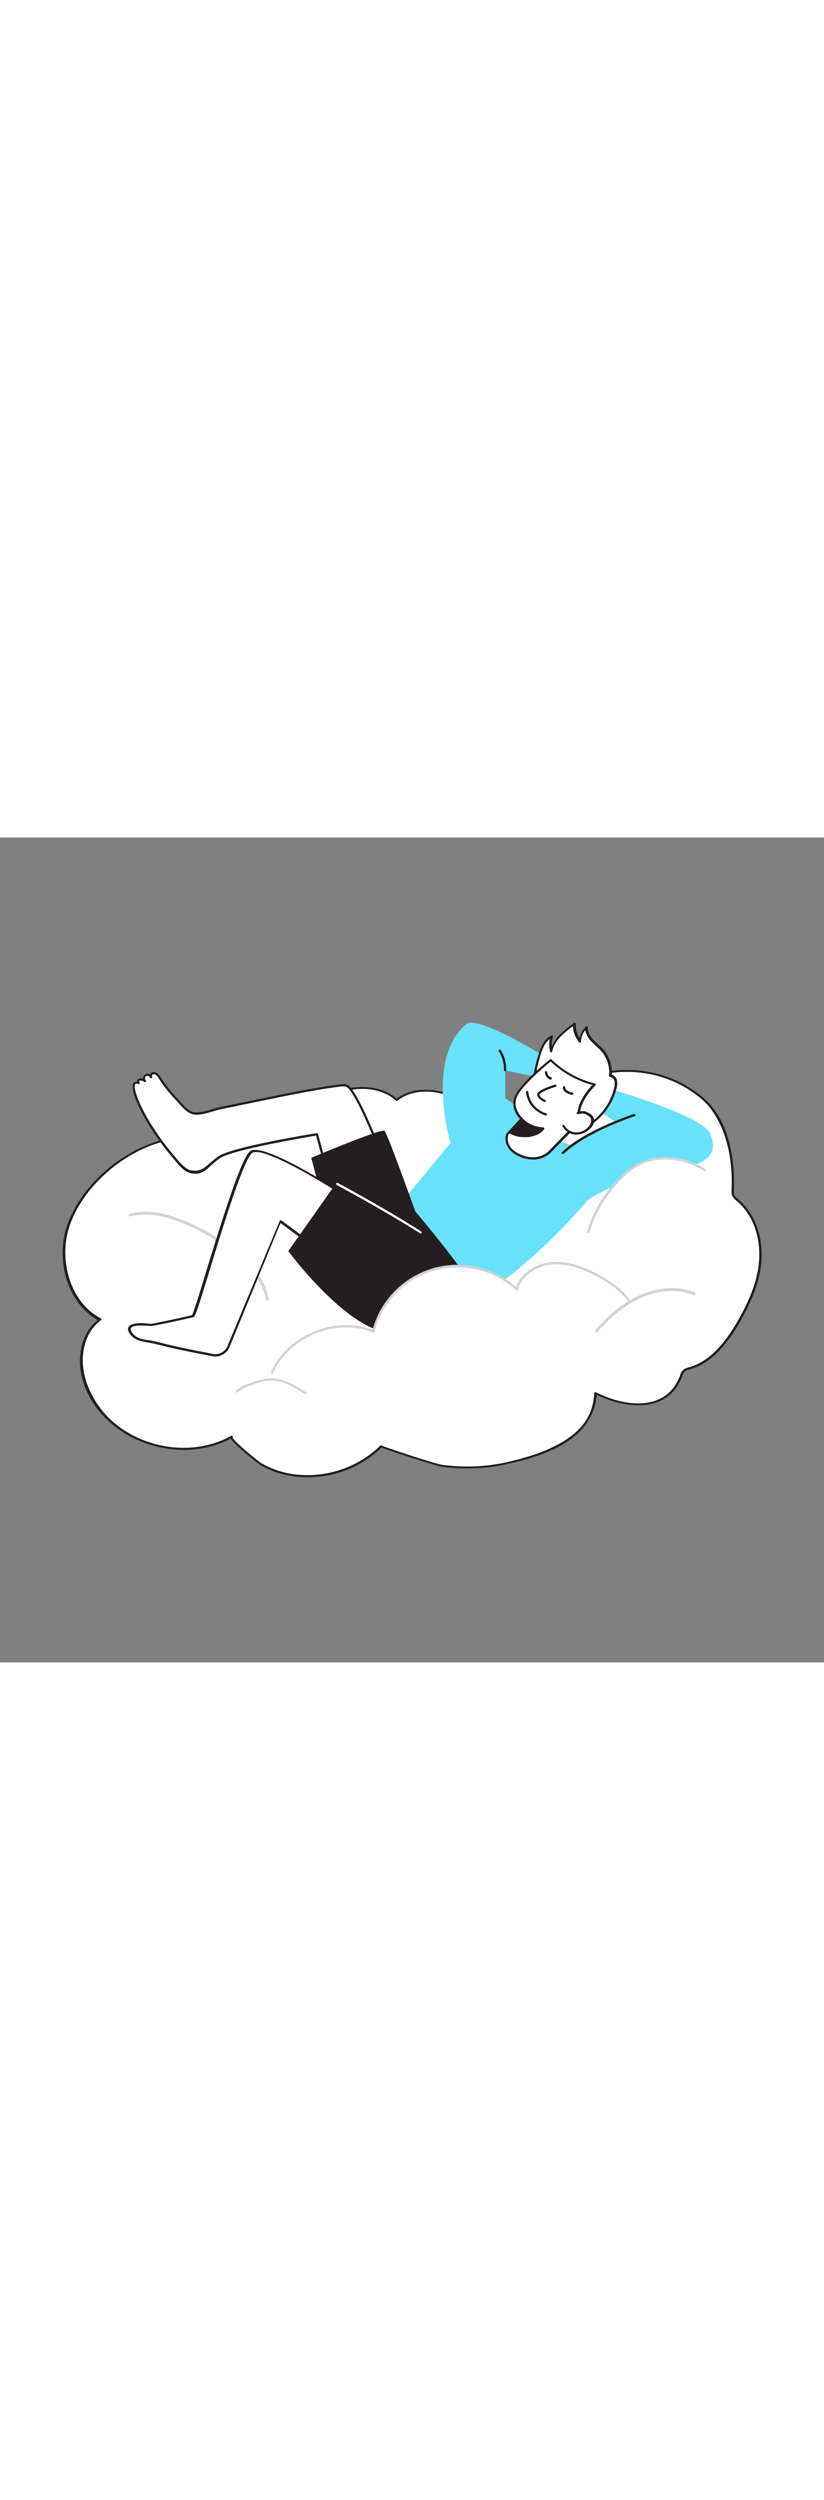 <svg version="1.1" id="Layer_1" xmlns="http://www.w3.org/2000/svg" xmlns:xlink="http://www.w3.org/1999/xlink" x="0px" y="0px" viewBox="0 0 500 500" style="width: 165px;" xml:space="preserve" data-imageid="dream-1-2" imageName="Dream 1" class="illustrations_image">
<rect x="0" y="0" width="500" height="500" fill="#808080" stroke="none"/>
<style type="text/css">
	.st0_dream-1-2{fill:#FFFFFF;}
	.st1_dream-1-2{fill:#231F20;}
	.st2_dream-1-2{fill:#D1D3D4;}
	.st3_dream-1-2{fill:#68E1FD;}
</style>
<g id="Cloud_dream-1-2">
	<path class="st0_dream-1-2" d="M311.4,177.2c9.1-5.9,22.4-21.6,29.5-25.4c27.5-14.7,61-14.2,85.4,6.6c14.9,12.7,19.2,36.7,18.3,55.4&#10;&#9;&#9;c-0.1,1.1,0,2.2,0.3,3.3c0.5,1,1.3,1.8,2.2,2.5c12.4,10.3,16.1,27.1,13.4,42.7c-1.8,10.4-6.2,20.2-11.3,29.4&#10;&#9;&#9;c-6.8,12.2-17,26.5-31.4,30.2c-0.8,0.2-1.6,0.4-2.3,0.8c-1.3,0.9-1.9,2.5-2.4,4c-8.8,22.5-34.1,19-51.7,10.1&#10;&#9;&#9;c-1.8,27.8-30.6,37.1-53,42.2c-13.2,3-26.9,3.6-40.3,1.7c-3.6-0.5-37.1-11.5-36.8-11.8c-12.7,12.8-31.3,19.2-49.2,18&#10;&#9;&#9;c-8.4-0.6-16.5-3-23.8-7.2c-1.7-1-19.6-15.4-17.6-16.5c-28.8,16.2-69.8,4.4-85.7-24.6c-8.2-15-8.4-36.6,5.7-46.3&#10;&#9;&#9;c-18.5-9.8-25.8-34.4-20-54.5c7-24.6,31.2-45.8,55.3-53.1s53.1-16.8,78.3-9.6c9.5-8.1,19.3-16.4,31.1-20.6s26.1-3.6,35.4,4.8&#10;&#9;&#9;c8.6-6.8,20.9-6.9,31.2-3.2c9.6,3.5,25.4,23.7,34,23.5C307.3,179.5,309.2,178.6,311.4,177.2z"/>
	<path class="st1_dream-1-2" d="M186.6,387.8c-1.5,0-3.1-0.1-4.6-0.2c-8.5-0.6-16.7-3-24.1-7.3c-0.8-0.5-15.6-11.9-17.9-16&#10;&#9;&#9;c-13.8,7.4-30.9,8.9-47.3,4.2C75.9,363.8,61.9,353,54.3,339c-10.4-19.1-5.7-38.3,5-46.5c-18.9-10.8-24.8-36.1-19.4-54.8&#10;&#9;&#9;c6.7-23.3,30.1-45.8,55.8-53.6l3.1-1c23.9-7.3,51-15.5,75.3-8.8c8.9-7.6,19.1-16.2,31-20.5c13.1-4.7,27-2.9,35.6,4.5&#10;&#9;&#9;c9.5-7.1,22.4-6.2,31.4-3c4.4,1.6,9.9,6.4,15.6,11.5c6.6,5.9,13.5,12,18,12h0.1c1.3,0,3.1-0.8,5.3-2.2l0,0c4.4-2.9,9.8-8.1,15-13.1&#10;&#9;&#9;c5.5-5.3,10.8-10.3,14.5-12.3c29.8-15.8,62.8-13.3,86.2,6.6c18.9,16.1,19,46.9,18.5,56c-0.1,1,0,2,0.3,3c0.5,0.9,1.2,1.6,2,2.2&#10;&#9;&#9;c11.6,9.7,16.7,25.9,13.7,43.4c-1.5,9-5.2,18.4-11.4,29.6c-9.7,17.5-20.1,27.5-31.8,30.5l-0.2,0c-0.7,0.1-1.3,0.4-1.9,0.7&#10;&#9;&#9;c-1,0.9-1.7,2-2,3.2l-0.1,0.4c-3,7.6-8,12.8-14.9,15.4c-9.7,3.7-23.5,2.1-36.9-4.4c-2.4,26.8-29.8,36.4-53.5,41.8&#10;&#9;&#9;c-13.3,3-27,3.6-40.5,1.8c-1.9-0.3-11.5-3.2-19.8-5.9c-11.4-3.7-15.4-5.1-16.8-5.8C219.8,381.3,203.4,387.8,186.6,387.8z&#10;&#9;&#9; M141.1,363.7c0.9,2.3,15.4,14.3,17.4,15.5c7.2,4.1,15.2,6.6,23.5,7.1c18.1,1.3,36.3-5.3,48.7-17.7l0,0c0.3-0.3,0.7-0.3,1,0&#10;&#9;&#9;c2.2,1.1,32.9,11.2,36.4,11.6c13.3,1.8,26.9,1.3,40-1.7c44.8-10.2,51.6-27.6,52.5-41.6c0-0.2,0.2-0.4,0.4-0.6&#10;&#9;&#9;c0.2-0.1,0.5-0.1,0.7,0c13.4,6.7,27.1,8.5,36.7,4.8c6.5-2.5,11.3-7.4,14.1-14.6l0.1-0.4c0.4-1.5,1.3-2.9,2.6-3.9&#10;&#9;&#9;c0.7-0.4,1.5-0.7,2.3-0.9l0.2-0.1c11.3-2.9,21.4-12.7,30.9-29.9c6.2-11.1,9.8-20.4,11.3-29.2c2.9-17-2-32.8-13.2-42.1&#10;&#9;&#9;c-1-0.7-1.8-1.7-2.4-2.8c-0.4-1.1-0.5-2.3-0.4-3.5c1.3-28.1-8.4-46.8-18-55c-23-19.6-55.4-22-84.6-6.5c-3.5,1.9-8.7,6.8-14.2,12.1&#10;&#9;&#9;c-5.3,5.1-10.7,10.3-15.2,13.2l0,0c-2.4,1.6-4.4,2.4-6,2.4h-0.1c-5,0-11.8-6-19-12.3c-5.4-4.8-11-9.7-15.1-11.2&#10;&#9;&#9;c-8.8-3.2-21.4-4-30.5,3.1c-0.3,0.2-0.6,0.2-0.9,0c-8.2-7.4-21.8-9.2-34.7-4.6c-11.8,4.2-21.9,12.9-30.8,20.5&#10;&#9;&#9;c-0.2,0.2-0.4,0.2-0.6,0.1c-24-6.9-51,1.4-74.8,8.6l-3.1,1c-25.2,7.7-48.3,29.8-54.8,52.7c-5.3,18.5,0.6,43.6,19.7,53.7&#10;&#9;&#9;c0.3,0.2,0.5,0.6,0.3,0.9c0,0.1-0.1,0.1-0.2,0.2c-10.8,7.5-15.7,26.5-5.4,45.4C63,352,76.6,362.6,93,367.3s33.6,3,47.2-4.6&#10;&#9;&#9;c0.3-0.2,0.8-0.1,0.9,0.3C141.3,363.2,141.3,363.5,141.1,363.7z"/>
	<path class="st2_dream-1-2" d="M162.2,280.7c-0.4,0-0.8-0.3-0.9-0.8c-1.3-8-6.4-15.8-15.3-24c-11.2-10.2-24.3-18.2-38.5-23.4&#10;&#9;&#9;c-11.3-4.1-20.6-5-28.3-2.8c-0.5,0.1-1-0.2-1.1-0.6c-0.1-0.5,0.1-1,0.6-1.1c0,0,0,0,0,0c8.1-2.3,17.8-1.4,29.4,2.8&#10;&#9;&#9;c14.5,5.3,27.8,13.3,39.1,23.7c9.3,8.5,14.5,16.7,15.9,25.1c0.1,0.5-0.3,1-0.8,1.1L162.2,280.7z"/>
	<path class="st2_dream-1-2" d="M362,299.9c-0.5,0-0.9-0.4-0.9-0.9c0-0.2,0.1-0.5,0.2-0.6c8.9-10,17.7-16.8,26.7-20.9&#10;&#9;&#9;c11.3-5.1,23.6-5.8,33.5-1.9c0.5,0.2,0.7,0.8,0.4,1.2c-0.2,0.4-0.7,0.6-1.1,0.5c-9.5-3.7-21.2-3.1-32.1,1.8&#10;&#9;&#9;c-8.8,4-17.3,10.7-26.1,20.4C362.5,299.7,362.3,299.9,362,299.9z"/>
	<path class="st0_dream-1-2" d="M143.8,335.7c2.3-2.4,5.6-3.5,8.8-4.6c3.6-1.3,7.3-2.5,11.2-2.7c7.9-0.3,15.2,4.2,21.9,8.4"/>
	<path class="st2_dream-1-2" d="M185.6,337.6c-0.1,0-0.3,0-0.4-0.1c-7.4-4.7-14-8.6-21.4-8.3c-3.8,0.1-7.4,1.4-11,2.6c-2.9,1-6.2,2.1-8.5,4.5&#10;&#9;&#9;c-0.3,0.3-0.7,0.3-1,0s-0.3-0.7,0-1c2.5-2.5,6-3.7,9-4.8c3.6-1.2,7.4-2.6,11.4-2.7c7.8-0.3,14.7,3.7,22.3,8.6&#10;&#9;&#9;c0.3,0.2,0.4,0.6,0.2,0.9C186,337.4,185.8,337.5,185.6,337.6L185.6,337.6z"/>
</g>
<g id="Character_dream-1-2">
	<path class="st0_dream-1-2" d="M196.7,196.1l-4.3-15.9c0,0-51.8,8.4-59.6,14.1s-9.5,10.1-17.5,8.4h-0.1c-3.8-1.3-6.9-5.4-9.4-8.3&#10;&#9;&#9;c-4.5-5.3-8.8-10.9-12.6-16.8c-3.4-5.1-6.4-10.5-8.9-16.1c-0.8-1.6-6.5-14.7,0-12.4c-1.9-2.7,2.4-2.7,3.8-1.3&#10;&#9;&#9;c-0.9-0.9-0.8-2.3,0.1-3.2c0.9-0.9,2.3-0.8,3.2,0.1c0.2,0.2,0.4,0.5,0.5,0.8c-0.5-0.8-0.2-1.8,0.6-2.2c0.1,0,0.1-0.1,0.2-0.1&#10;&#9;&#9;c0.9-0.3,1.9-0.1,2.6,0.5c0.7,0.6,1.3,1.4,1.8,2.2c2.9,4.5,6.3,8.8,10,12.6c2.7,2.8,6.2,7.6,10.1,8.7c4.5,1.2,12.5-2.1,16.9-3&#10;&#9;&#9;c7.2-1.5,14.3-3,21.5-4.5c11.9-2.4,23.7-4.9,35.7-7c4.4-0.8,8.8-1.5,13.2-2c1.8-0.2,4.8-0.9,6.5,0c5.6,2.8,18.7,36.3,18.7,36.3"/>
	<path class="st1_dream-1-2" d="M118.5,203.8c-1.1,0-2.2-0.1-3.3-0.4l-0.2-0.1c-3.5-1.1-6.4-4.6-8.7-7.4l-1-1.2c-4.6-5.3-8.8-10.9-12.7-16.8&#10;&#9;&#9;c-3.4-5.2-6.4-10.6-9-16.2c-1.1-2.4-4.6-10.5-2.4-13c0.5-0.5,1.2-0.8,1.9-0.7c-0.1-0.6,0.1-1.1,0.6-1.5c0.9-0.6,2.1-0.7,3.1-0.3&#10;&#9;&#9;c0-0.1,0-0.3,0-0.4c0.1-1.5,1.5-2.7,3-2.6c0.3,0,0.5,0.1,0.8,0.2c0.2,0.1,0.3,0.1,0.4,0.2c0.2-0.5,0.7-1,1.2-1.2&#10;&#9;&#9;c1.1-0.4,2.4-0.2,3.3,0.6c0.7,0.6,1.4,1.4,1.9,2.3c2.9,4.5,6.3,8.8,10,12.6c0.6,0.6,1.2,1.3,1.8,2c2.4,2.7,5,5.7,7.9,6.5&#10;&#9;&#9;s8-0.6,12-1.8c1.7-0.5,3.2-1,4.5-1.2c4.2-0.9,8.4-1.8,12.7-2.6l8.8-1.8c11.6-2.4,23.6-4.9,35.7-7c4.1-0.7,8.7-1.5,13.2-2l1.2-0.2&#10;&#9;&#9;c1.9-0.3,4.2-0.6,5.7,0.2c5.6,2.8,17.7,33.2,19.1,36.7c0.1,0.4,0,0.8-0.4,0.9c-0.4,0.1-0.8,0-0.9-0.4l0,0c-3.6-9.3-14-33.8-18.4-36&#10;&#9;&#9;c-1.2-0.6-3.2-0.3-4.9-0.1c-0.4,0.1-0.9,0.1-1.2,0.2c-4.5,0.5-9.1,1.3-13.1,2c-12.1,2.1-24,4.6-35.6,7l-8.8,1.8&#10;&#9;&#9;c-4.2,0.9-8.5,1.8-12.7,2.6c-1.2,0.2-2.8,0.7-4.4,1.2c-4.4,1.3-9.4,2.8-12.8,1.8s-6.1-4.1-8.6-6.9c-0.6-0.7-1.2-1.4-1.8-2&#10;&#9;&#9;c-3.8-3.9-7.2-8.2-10.1-12.8c-0.4-0.8-1-1.4-1.6-2c-0.5-0.5-1.3-0.6-1.9-0.4c-0.3,0.1-0.5,0.4-0.6,0.7c0,0.1,0,0.2,0,0.3&#10;&#9;&#9;c0.1,0.1,0.1,0.3,0.2,0.4c0.1,0.4-0.1,0.8-0.5,0.9c-0.3,0.1-0.6,0-0.8-0.2c-0.1-0.2-0.2-0.3-0.3-0.5c-0.2-0.3-0.5-0.5-0.8-0.6&#10;&#9;&#9;c-0.7-0.3-1.6,0-1.9,0.7c-0.1,0.2-0.1,0.3-0.1,0.5c-0.1,0.5,0.1,0.9,0.4,1.3c0.3,0.3,0.3,0.7,0,1c-0.3,0.3-0.7,0.3-1,0c0,0,0,0,0,0&#10;&#9;&#9;l0,0c-0.7-0.7-2.5-1-3-0.6c-0.2,0.2,0.2,0.8,0.3,0.9c0.2,0.2,0.2,0.6,0,0.8c-0.2,0.2-0.5,0.3-0.8,0.2c-0.6-0.2-1.4-0.4-1.8,0&#10;&#9;&#9;c-1.1,1.2,0.5,6.8,2.6,11.4c2.5,5.6,5.5,10.9,8.9,16c3.8,5.8,8,11.4,12.6,16.7l1,1.2c2.2,2.6,5,5.9,8.1,6.9c5.6,1.2,7.9-0.7,12-4.2&#10;&#9;&#9;c1.4-1.2,3-2.6,5-4c7.8-5.8,57.8-13.9,59.9-14.2c0.4-0.1,0.7,0.2,0.8,0.5l4.3,15.9c0.1,0.4-0.1,0.7-0.5,0.8c0,0,0,0,0,0&#10;&#9;&#9;c-0.4,0.1-0.8-0.1-0.9-0.5l-4.1-15.2c-5.9,1-51.6,8.6-58.7,13.9c-1.9,1.4-3.5,2.8-4.9,4C125,201.7,122.6,203.8,118.5,203.8z"/>
	<path class="st3_dream-1-2 targetColor" d="M331.3,181.5l15.2,4.9l26.9-13.9l-10-6.9l8-12.8c0,0,54.7,15.8,59.4,26.6c12.5,28.4-43.3,18-74.3,40.6&#10;&#9;&#9;c0,0-30.9,37.4-66.8,59.5c0,0-31.9-30.4-45.9-58.6l29.6-35.7c0,0-15.5-51,9.5-72c7.3-6.2,51.4,21.9,51.4,21.9l-10.7,9.6l-17-3.5&#10;&#9;&#9;V158C306.4,158,325.2,169.5,331.3,181.5z" style="fill: rgb(104, 225, 253);"/>
	<path class="st0_dream-1-2" d="M373.7,147.8c0-0.1,0-0.1,0-0.2c-0.3-1.6-1.6-2.8-3.2-3c0.5-5.8-1.4-11.5-5.3-15.9c-1.9-2.1-4.2-3.8-6.1-5.9&#10;&#9;&#9;s-3.4-4.8-3.1-7.7c-2.4,2.2-3.8,5.3-3.9,8.5c-2.4-3-3.6-6.7-3.5-10.6c-6,4.3-12.4,9.3-13.9,16.6c-0.9-2.9-0.9-6,0-8.9&#10;&#9;&#9;c-4.5,2.3-6.3,7.7-7.7,12.5c-1.1,3.4-1.9,6.9-2.4,10.4c-0.4,3.8,0.7,6.2,2,9.7c2.2,6,5.2,11.8,9.9,16.1c6,5.4,16.1,8.6,23,3.5&#10;&#9;&#9;c6.9-5.1,11.8-12.4,13.9-20.7C373.8,150.8,373.9,149.2,373.7,147.8z"/>
	<path class="st1_dream-1-2" d="M351.2,176.2c-5.7-0.2-11.1-2.4-15.2-6.3c-4.2-3.8-7.5-9.1-10.1-16.4l-0.4-1.1c-1.1-3-2-5.4-1.6-8.9&#10;&#9;&#9;c0.5-3.5,1.3-7,2.4-10.4l0.1-0.2c1.4-5,3.4-10.6,8.1-12.9c0.3-0.1,0.6-0.1,0.8,0.1c0.2,0.2,0.3,0.5,0.2,0.7&#10;&#9;&#9;c-0.6,1.9-0.8,3.9-0.6,5.9c2.3-5.8,7.6-10.1,13.4-14.3c0.2-0.1,0.5-0.1,0.7,0c0.2,0.1,0.4,0.4,0.4,0.6c-0.1,3,0.7,6,2.3,8.6&#10;&#9;&#9;c0.5-2.7,1.9-5.2,3.9-7.1c0.2-0.2,0.5-0.2,0.8-0.1c0.3,0.1,0.4,0.4,0.4,0.7c-0.3,3,1.7,5.8,2.9,7.1c0.9,1,1.9,2,3,2.9&#10;&#9;&#9;c1,0.9,2.1,1.9,3.1,3c3.8,4.3,5.8,10,5.5,15.7c1.6,0.5,2.8,1.8,3.1,3.4l0,0.2c0.3,1.6,0.2,3.2-0.3,4.8c-2.2,8.5-7.2,15.9-14.2,21.1&#10;&#9;&#9;C357.4,175.3,354.3,176.3,351.2,176.2z M333.5,122.2c-3.2,2.4-4.7,6.8-6,11.2v0.2c-1,3.3-1.8,6.7-2.3,10.1&#10;&#9;&#9;c-0.4,3.2,0.4,5.3,1.5,8.3l0.4,1.1c2.6,7,5.8,12.2,9.8,15.8c5.8,5.3,15.6,8.3,22.1,3.4c6.8-5,11.6-12.2,13.6-20.3&#10;&#9;&#9;c0.4-1.3,0.5-2.7,0.3-4.1l0,0v-0.2c-0.3-1.3-1.3-2.3-2.6-2.5c-0.2,0-0.4-0.1-0.5-0.2c-0.1-0.1-0.2-0.3-0.2-0.5&#10;&#9;&#9;c0.5-5.6-1.3-11.2-5.1-15.4c-1-1-2-2-3-2.9c-1.1-0.9-2.1-1.9-3.1-3c-1.7-1.8-2.8-4-3.3-6.4c-1.6,1.9-2.4,4.3-2.5,6.8&#10;&#9;&#9;c0,0.4-0.3,0.7-0.7,0.7c-0.2,0-0.4-0.1-0.6-0.3c-2.2-2.7-3.5-6.1-3.7-9.6c-5.9,4.4-11.2,8.9-12.5,15.3c-0.1,0.3-0.3,0.5-0.6,0.6&#10;&#9;&#9;c-0.3,0-0.6-0.2-0.7-0.5C333.2,127.4,333.1,124.7,333.5,122.2L333.5,122.2z"/>
	<path class="st0_dream-1-2" d="M316.5,170.6l-8.7,9.4c0,0-3,8.2,7.9,12.9s17.5-2,17.5-2l18.5-18.9c0,0-4.1-8.8,9.1-22.3&#10;&#9;&#9;c-10-2.4-19.2-7.5-26.6-14.7c0,0-16.4,13.1-20.6,21.1S316.5,170.6,316.5,170.6z"/>
	<path class="st1_dream-1-2" d="M323.3,195.2c-2.7,0-5.4-0.6-7.8-1.7c-11.5-4.9-8.4-13.7-8.3-13.8c0-0.1,0.1-0.2,0.1-0.2l8.2-8.9&#10;&#9;&#9;c-1.6-1.7-6.4-7.7-2.6-14.8c4.3-8.1,20.1-20.8,20.8-21.3c0.3-0.2,0.7-0.2,0.9,0c7.3,7.1,16.4,12.1,26.3,14.6&#10;&#9;&#9;c0.4,0.1,0.6,0.4,0.6,0.8c0,0.1-0.1,0.3-0.2,0.4c-12.7,12.9-9,21.4-9,21.5c0.1,0.3,0.1,0.6-0.1,0.8l-18.5,18.9&#10;&#9;&#9;C330.8,193.9,327.1,195.3,323.3,195.2z M308.4,180.3c-0.3,1-2,7.8,7.6,11.9c10.4,4.4,16.4-1.6,16.7-1.9l18.2-18.6&#10;&#9;&#9;c-0.7-2-2.4-10.1,8.5-21.7c-9.5-2.6-18.2-7.5-25.3-14.2c-2.7,2.2-16.2,13.4-20,20.5c-4,7.5,2.8,13.6,2.8,13.6&#10;&#9;&#9;c0.1,0.1,0.2,0.3,0.2,0.5c0,0.2-0.1,0.4-0.2,0.5L308.4,180.3z"/>
	<path class="st0_dream-1-2" d="M341.9,174.7c1.2,2.1,3.2,3.7,5.6,4.4c3.4,0.8,6.9-0.2,9.4-2.6c1-0.8,1.7-1.8,2.2-3c0.5-1.2,0.5-2.5-0.1-3.7&#10;&#9;&#9;c-0.7-1.3-2.2-2-3.6-2.7c-2-0.9-3-0.2-5-0.1c0.2,0,0.6-0.2,0.8-0.2"/>
	<path class="st1_dream-1-2" d="M349.8,180.1c-0.8,0-1.7-0.1-2.5-0.3c-2.5-0.7-4.7-2.4-6-4.7c-0.2-0.3,0-0.8,0.3-0.9c0.3-0.1,0.7,0,0.9,0.3&#10;&#9;&#9;c1.1,2,3,3.4,5.2,4c3.1,0.7,6.4-0.2,8.7-2.5c0.9-0.8,1.6-1.7,2-2.8c0.4-1,0.4-2.1,0-3.1c-0.6-1.1-1.8-1.7-3.2-2.4&#10;&#9;&#9;c-0.9-0.4-2-0.5-3-0.2c-0.5,0.1-1,0.2-1.5,0.2h-0.1c-0.4,0-0.7-0.3-0.7-0.7c0-0.4,0.3-0.7,0.7-0.7h0.1l0.2-0.1&#10;&#9;&#9;c0.2-0.1,0.4-0.1,0.6-0.1c0.1,0,0.2,0,0.3,0l0.4-0.1c1.3-0.3,2.7-0.2,3.9,0.4c1.3,0.6,3,1.4,3.9,3c0.7,1.3,0.7,2.9,0.1,4.2&#10;&#9;&#9;c-0.5,1.3-1.4,2.4-2.4,3.3C355.4,178.9,352.7,180,349.8,180.1z"/>
	<path class="st1_dream-1-2" d="M309.1,178.6c0,0,4.2,3.1,11.3,2.2s9.2-4.4,9.2-4.4s-8,0-13.1-5.8L309.1,178.6z"/>
	<path class="st1_dream-1-2" d="M317.9,181.6c-3.2,0.1-6.4-0.8-9.2-2.5c-0.2-0.1-0.3-0.3-0.3-0.5c0-0.2,0-0.4,0.2-0.5l7.4-8&#10;&#9;&#9;c0.1-0.1,0.3-0.2,0.5-0.2c0.2,0,0.4,0.1,0.5,0.2c4.9,5.5,12.5,5.6,12.6,5.6c0.3,0,0.5,0.1,0.6,0.4c0.1,0.2,0.1,0.5,0,0.7&#10;&#9;&#9;c-0.1,0.2-2.4,3.9-9.7,4.8C319.7,181.6,318.8,181.6,317.9,181.6z M310.2,178.4c3.1,1.6,6.7,2.2,10.1,1.7c2.9-0.2,5.6-1.3,7.8-3.1&#10;&#9;&#9;c-4.4-0.4-8.5-2.3-11.7-5.4L310.2,178.4z"/>
	<path class="st0_dream-1-2" d="M336.9,150.4c0,0-10.4,3.3-10.3,5.4s3.9,3.9,3.9,3.9"/>
	<path class="st1_dream-1-2" d="M330.6,160.4c-0.1,0-0.2,0-0.3-0.1c-0.4-0.2-4.2-2-4.4-4.4s6.7-4.8,10.8-6.1c0.4-0.1,0.8,0,0.9,0.4&#10;&#9;&#9;c0.1,0.4,0,0.8-0.4,0.9c0,0-0.1,0-0.1,0c-5.1,1.6-9.7,3.8-9.8,4.7c0.1,1.4,2.6,2.9,3.5,3.3c0.3,0.2,0.5,0.6,0.4,0.9c0,0,0,0,0,0&#10;&#9;&#9;C331.1,160.2,330.8,160.4,330.6,160.4z"/>
	<path class="st1_dream-1-2" d="M331.2,168.5c-0.1,0-0.1,0-0.2,0c-0.1,0-10.6-3-11.8-14.1c-0.1-0.4,0.2-0.7,0.6-0.8s0.7,0.2,0.8,0.6&#10;&#9;&#9;c0,0,0,0,0,0.1c1.1,10.1,10.4,12.8,10.8,12.9c0.4,0.1,0.6,0.5,0.5,0.9C331.8,168.3,331.5,168.5,331.2,168.5L331.2,168.5z"/>
	<path class="st1_dream-1-2" d="M347.1,156H347c-2.5-0.6-4.2-1.5-5-2.8c-0.4-0.6-0.5-1.3-0.4-2c0.1-0.4,0.5-0.6,0.9-0.5&#10;&#9;&#9;c0.3,0.1,0.5,0.4,0.5,0.8c-0.1,0.7,0.6,2.3,4.4,3.1c0.4,0.1,0.6,0.5,0.5,0.8C347.8,155.8,347.5,156,347.1,156L347.1,156z"/>
	<path class="st1_dream-1-2" d="M334.2,146.8H334c-0.1,0-2.8-0.6-3.4-4.4c0-0.4,0.2-0.7,0.6-0.8c0.4,0,0.7,0.2,0.8,0.5&#10;&#9;&#9;c0.4,2.7,2.3,3.2,2.3,3.2c0.4,0.1,0.6,0.5,0.5,0.8C334.7,146.6,334.5,146.8,334.2,146.8L334.2,146.8z"/>
	<path class="st1_dream-1-2" d="M251.3,226.9c0,0-16.8-47.4-18.4-48.5s-43.2,16.2-43.2,16.2L205,252C205,252,251.6,250.9,251.3,226.9z"/>
	<path class="st1_dream-1-2" d="M205,252.7c-0.3,0-0.6-0.2-0.7-0.5L189,194.7c-0.1-0.3,0.1-0.7,0.4-0.8c19.2-8,42.4-17.2,43.9-16.1&#10;&#9;&#9;s14.7,37.7,18.7,48.8c0,0.1,0,0.2,0,0.2c0.1,10.2-8,17.9-23.6,22.3C220.8,251.2,212.9,252.4,205,252.7L205,252.7z M190.5,194.9&#10;&#9;&#9;l15,56.4c5.2-0.2,45.1-2.7,45.1-24.3c-6.5-18.2-16.4-45.4-18.1-48C229.7,179.1,205.7,188.6,190.5,194.9L190.5,194.9z"/>
	<path class="st0_dream-1-2" d="M208.7,216.8c0,0-47.9-31.3-56.1-26.2s-33.4,99-35.6,99.5c-9.2,2.3-25.1,5.5-25.6,5.4&#10;&#9;&#9;c-2.8-0.4-16.1-1.8-12.1,4.6c3.2,5.2,9.2,4.8,14.5,6c7.1,1.7,8.6,2.2,15.7,3.7c6.5,1.3,13,2.6,19.5,3.9c3.8,0.7,7.6-1.1,9.4-4.6&#10;&#9;&#9;l31.9-76.4l20.5,15.3L208.7,216.8z"/>
	<path class="st1_dream-1-2" d="M130.6,314.6c-0.6,0-1.2-0.1-1.8-0.2c-6.3-1.2-12.9-2.5-19.5-3.9c-4.7-1-6.9-1.5-10-2.3&#10;&#9;&#9;c-1.6-0.4-3.3-0.8-5.8-1.4c-1.2-0.3-2.5-0.5-3.7-0.7c-4.2-0.7-8.6-1.4-11.3-5.7c-1-1.5-1.1-2.9-0.4-3.9c2-3,10.6-2.1,13.2-1.7&#10;&#9;&#9;c1,0,16.2-3.1,25.2-5.3c1-1.5,4.8-14,8.8-27.1c11.2-36.3,21.6-69.2,26.7-72.4c3.7-2.3,14.1,1.4,31.9,11.1c12.9,7.1,24.9,15,25,15&#10;&#9;&#9;c0.3,0.2,0.4,0.6,0.2,0.9l-18,31.1c-0.1,0.2-0.3,0.3-0.5,0.3c-0.2,0-0.4,0-0.6-0.1l-19.8-14.6L139,309.5&#10;&#9;&#9;C137.4,312.6,134.1,314.6,130.6,314.6z M85.7,295.8c-3,0-5.5,0.4-6.2,1.5c-0.4,0.5-0.2,1.4,0.4,2.4c2.3,3.8,6.2,4.4,10.3,5&#10;&#9;&#9;c1.2,0.2,2.6,0.4,3.8,0.7c2.4,0.6,4.2,1,5.8,1.4c3,0.8,5.2,1.3,9.9,2.3c6.6,1.4,13.2,2.7,19.5,3.9c3.5,0.7,7-1.1,8.6-4.2l31.9-76.4&#10;&#9;&#9;c0.1-0.2,0.3-0.4,0.5-0.4c0.2-0.1,0.4,0,0.6,0.1l19.9,14.7l17.3-29.9c-13.6-8.9-48.5-29.7-54.8-25.8c-5.1,3.1-17.8,44.3-26.1,71.6&#10;&#9;&#9;c-7.8,25.5-8.7,27.7-9.7,28c-8.4,2.1-25,5.5-25.9,5.4C89.4,295.9,87.5,295.8,85.7,295.8L85.7,295.8z"/>
	<path class="st1_dream-1-2" d="M289.6,279.5c0,0-29.1,24.7-55.2,19.9s-58.6-48.6-58.6-48.6l28.8-40.8l46.7,16.9&#10;&#9;&#9;C251.3,226.9,286.3,268,289.6,279.5z"/>
	<path class="st1_dream-1-2" d="M241.3,300.6c-2.3,0-4.7-0.2-7-0.6c-11-2-24.2-10.8-39.5-26.3c-7-7.1-13.5-14.7-19.6-22.6&#10;&#9;&#9;c-0.2-0.2-0.2-0.6,0-0.8l28.8-40.8c0.2-0.3,0.5-0.4,0.8-0.2l46.7,16.9c0.1,0,0.2,0.1,0.3,0.2c1.4,1.7,35.2,41.4,38.5,52.9&#10;&#9;&#9;c0.1,0.3,0,0.5-0.2,0.7C289.8,280.2,265.4,300.6,241.3,300.6z M176.7,250.8c3.4,4.4,33.6,43.5,57.9,47.9&#10;&#9;&#9;c24,4.4,50.9-16.7,54.3-19.5c-3.8-11.4-35.7-49.1-37.9-51.8l-46-16.7L176.7,250.8z"/>
	<path class="st0_dream-1-2" d="M255.3,240c-0.1,0-0.3,0-0.4-0.1c-21.9-13.9-50.4-29.2-50.6-29.3c-0.3-0.2-0.5-0.6-0.3-0.9c0,0,0,0,0,0&#10;&#9;&#9;c0.2-0.3,0.6-0.5,0.9-0.3c0,0,0,0,0,0c0.3,0.1,28.8,15.4,50.7,29.4c0.3,0.2,0.4,0.6,0.2,1c0,0,0,0,0,0&#10;&#9;&#9;C255.7,239.9,255.5,240,255.3,240z"/>
	<path class="st1_dream-1-2" d="M341.5,191.9c-0.2,0-0.4-0.1-0.5-0.2c-0.3-0.3-0.3-0.7,0-1c0,0,0,0,0,0c14-13.5,43.4-23,43.7-23.1&#10;&#9;&#9;c0.4-0.1,0.8,0.1,0.9,0.4c0.1,0.4-0.1,0.8-0.4,0.9c0,0,0,0,0,0c-0.3,0.1-29.4,9.6-43.1,22.8C341.9,191.8,341.7,191.9,341.5,191.9z"/>
	<path class="st1_dream-1-2" d="M306.5,141.7c-0.4,0-0.7-0.3-0.7-0.7c0.1-4-1-7.9-3.1-11.3c-0.2-0.3-0.2-0.7,0.1-1c0,0,0,0,0,0&#10;&#9;&#9;c0.3-0.2,0.8-0.2,1,0.1c0,0,0,0,0,0c0.1,0.2,3.4,4.6,3.4,12.1C307.2,141.4,306.9,141.7,306.5,141.7&#10;&#9;&#9;C306.5,141.7,306.5,141.7,306.5,141.7z"/>
</g>
<g id="Cloud_Foreground_dream-1-2">
	<path class="st0_dream-1-2" d="M356.9,239c3.4-11.1,9.2-21.3,17-29.9c4.6-5.2,10.3-10.1,17.5-12.8c12.1-4.4,26.2-1.3,36.1,5"/>
	<path class="st2_dream-1-2" d="M356.9,239.7h-0.2c-0.4-0.1-0.6-0.5-0.5-0.9c3.4-11.2,9.3-21.5,17.2-30.1c5.9-6.6,11.5-10.7,17.8-12.9&#10;&#9;&#9;c11.1-4.1,25.5-2.1,36.8,5.1c0.3,0.2,0.4,0.6,0.2,1c0,0,0,0,0,0c-0.2,0.3-0.6,0.4-1,0.2c0,0,0,0,0,0c-10.9-6.9-24.8-8.8-35.5-4.9&#10;&#9;&#9;c-6,2.2-11.5,6.2-17.2,12.6c-7.7,8.5-13.5,18.6-16.9,29.6C357.4,239.6,357.1,239.7,356.9,239.7z"/>
	<path class="st0_dream-1-2" d="M381.5,280.3c-5.1-6.4-12-11.1-19.2-15c-8.4-4.5-17.7-8-27.1-7.2s-19,6.6-21.6,15.7&#10;&#9;&#9;c-21.4-19.8-54.8-18.4-74.6,3c-5.9,6.4-10.1,14.1-12.3,22.5c-22.7-9-51.6,2.7-61.5,25.1"/>
	<path class="st2_dream-1-2" d="M165.1,325.1c-0.1,0-0.2,0-0.3-0.1c-0.4-0.2-0.5-0.6-0.4-0.9c10-22.5,38.6-34.4,61.7-25.8&#10;&#9;&#9;c7.8-28.5,37.3-45.2,65.7-37.4c7.9,2.2,15.1,6.1,21.3,11.5c2.9-8.2,11.8-14.4,21.9-15.1c8.2-0.6,17,1.7,27.5,7.3&#10;&#9;&#9;c8.8,4.7,15,9.5,19.5,15.2c0.2,0.3,0.2,0.8-0.1,1c0,0,0,0,0,0c-0.3,0.2-0.7,0.2-1-0.1c0,0,0,0,0,0c-4.4-5.5-10.4-10.2-19-14.8&#10;&#9;&#9;c-10.3-5.5-18.8-7.8-26.7-7.1c-10,0.8-18.6,7-21,15.2c-0.1,0.2-0.3,0.4-0.5,0.5c-0.2,0.1-0.5,0-0.7-0.2&#10;&#9;&#9;c-21.1-19.5-54.1-18.1-73.6,3c-5.8,6.3-10,13.9-12.1,22.2c-0.1,0.2-0.2,0.4-0.4,0.5c-0.2,0.1-0.4,0.1-0.6,0&#10;&#9;&#9;c-22.5-9-50.8,2.6-60.6,24.7C165.7,324.9,165.4,325.1,165.1,325.1z"/>
</g>
</svg>